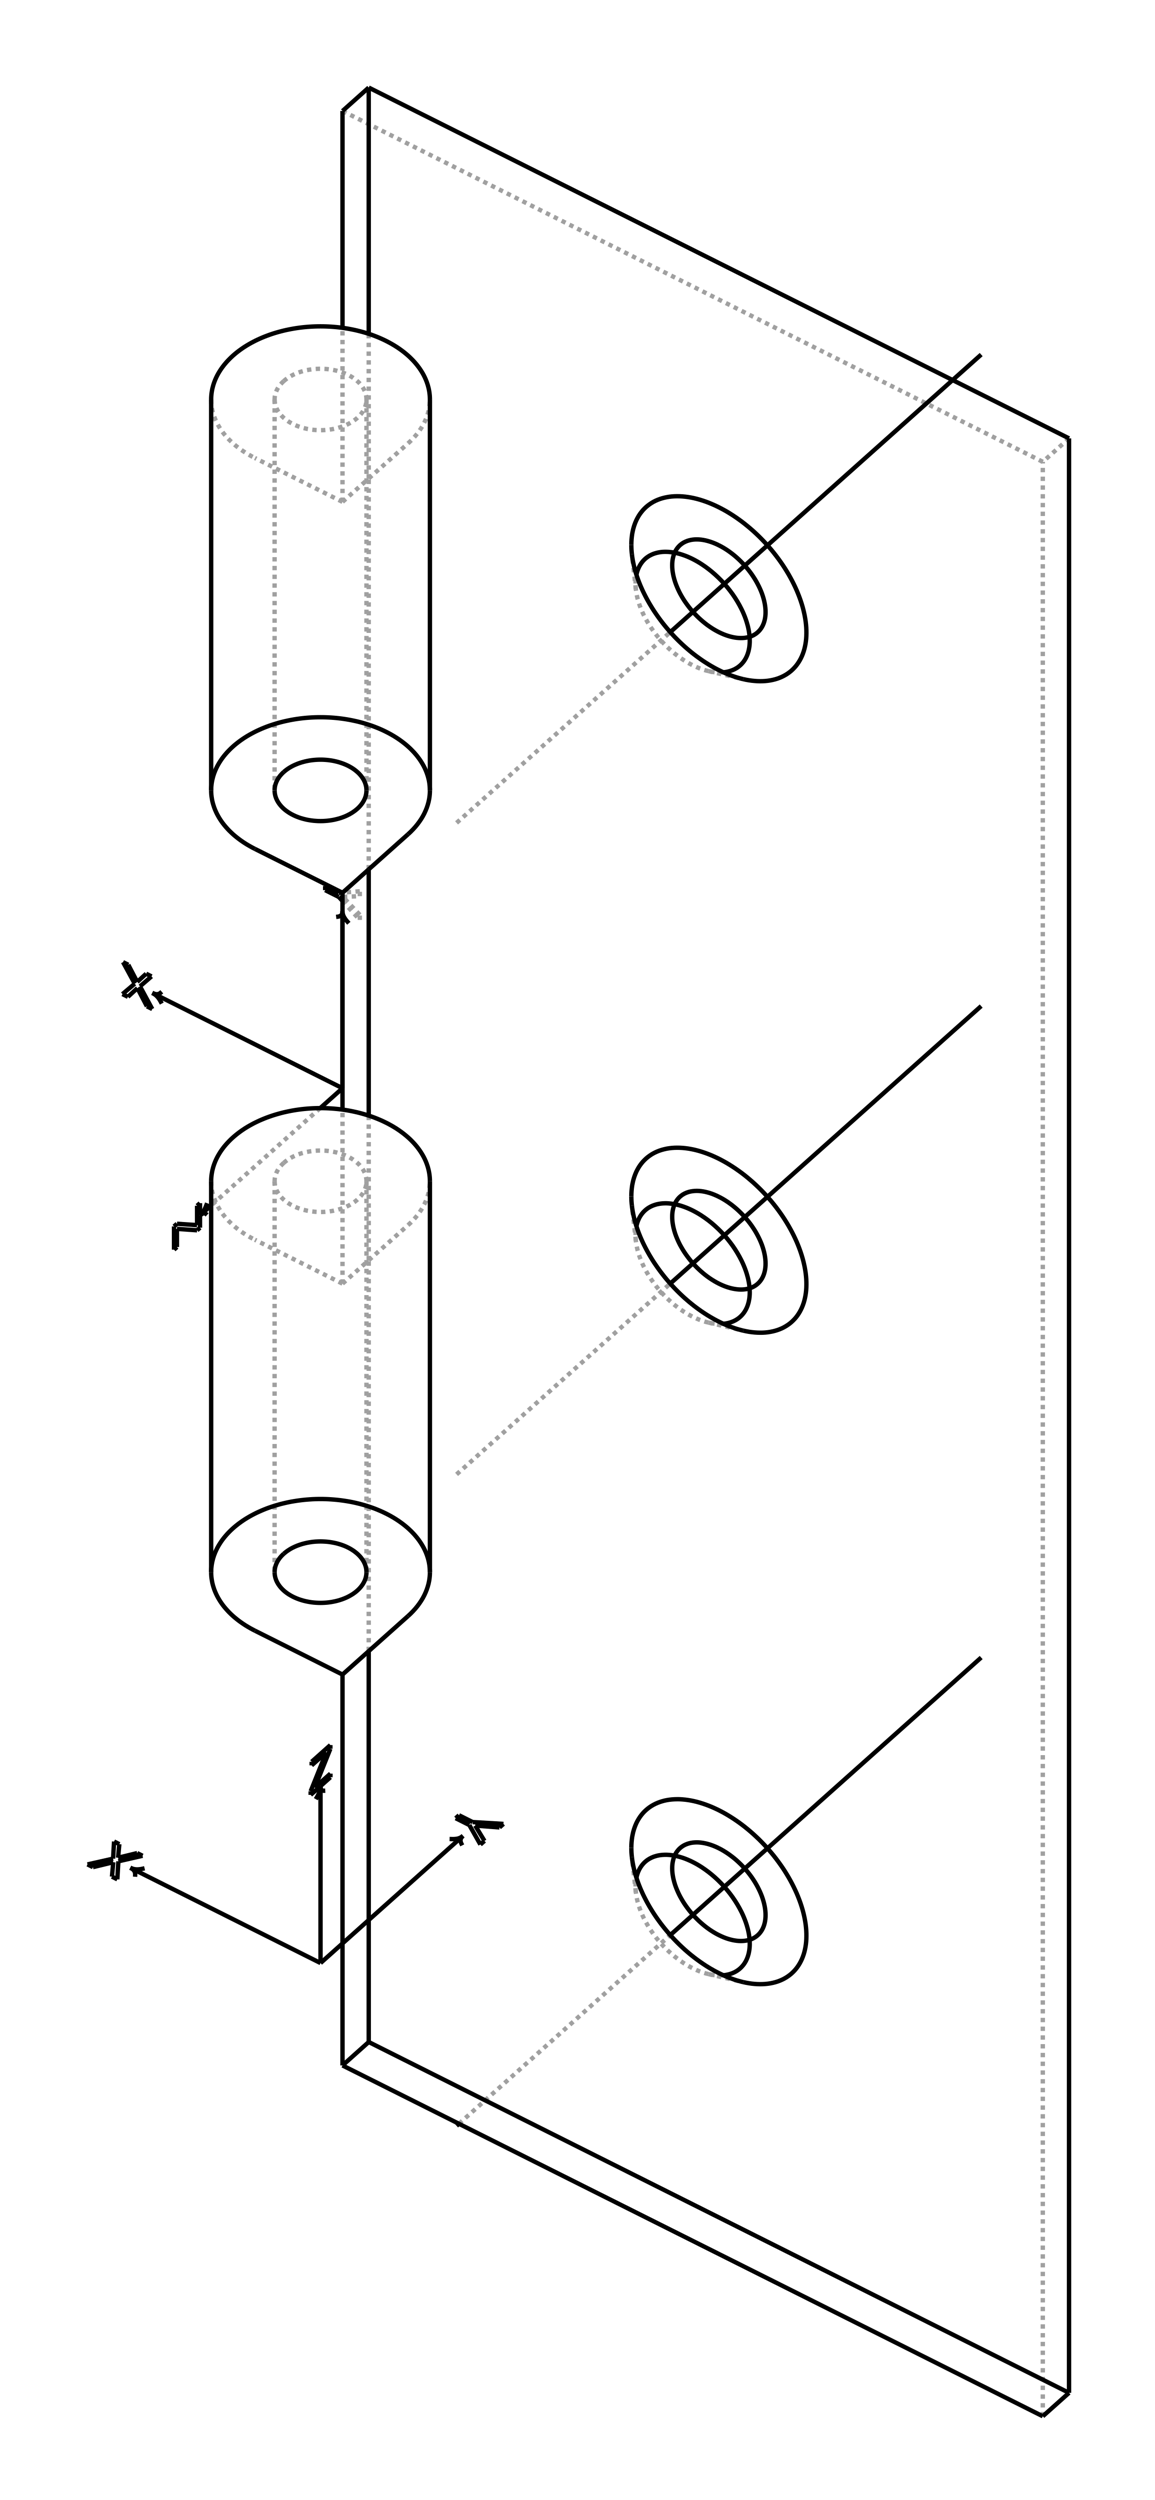 <?xml version="1.0" encoding="UTF-8" standalone="no"?>
    <svg
    xmlns:svg="http://www.w3.org/2000/svg"
    xmlns="http://www.w3.org/2000/svg"
    width="264"
    height="571"
    >
        <g transform="scale(5, -5)   translate(27.591,-54.027)" stroke-width="0.2"  fill="none">
        <!-- hidden lines -->
        <g  stroke="rgb(160,160,160)" fill="none" stroke-dasharray="0.2,0.2" >
    			<path d="M20.08,-56.344 L20.08,32.932 " />
			<path d="M20.08,32.932 L-11.934,48.957 " />
			<path d="M-11.934,31.102 L-11.934,39.052 " />
			<path d="M-11.934,31.102 L-15.936,33.105 " />
			<path d="M-11.934,-4.608 L-15.936,-2.605 " />
			<path d="M-11.934,-4.608 L-11.934,3.342 " />
			<path d="M1.463,27.372 L1.465,27.477 L1.472,27.579 L1.485,27.678 L1.502,27.774 " />
			<path d="M5.477,23.317 L5.398,23.312 L5.317,23.31 L5.234,23.311 L5.149,23.316 L5.064,23.325 L4.977,23.337 L4.889,23.352 L4.8,23.371 " />
			<path d="M4.8,23.371 L4.662,23.407 L4.523,23.45 L4.382,23.501 L4.241,23.56 L4.099,23.626 L3.957,23.699 L3.815,23.78 L3.674,23.867 L3.535,23.961 L3.397,24.06 L3.26,24.166 L3.127,24.278 L2.996,24.394 L2.868,24.516 L2.744,24.642 L2.624,24.773 L2.508,24.907 L2.396,25.045 L2.29,25.186 L2.189,25.329 L2.093,25.475 L2.004,25.622 L1.92,25.77 L1.843,25.92 L1.773,26.07 L1.709,26.22 L1.652,26.369 L1.603,26.518 L1.56,26.665 L1.526,26.81 L1.498,26.954 L1.479,27.094 " />
			<path d="M1.479,27.094 L1.467,27.235 L1.463,27.372 " />
			<path d="M1.463,-2.387 L1.465,-2.282 L1.472,-2.18 L1.485,-2.081 L1.502,-1.985 " />
			<path d="M5.477,-6.441 L5.398,-6.447 L5.317,-6.449 L5.234,-6.448 L5.149,-6.443 L5.064,-6.434 L4.977,-6.422 L4.889,-6.406 L4.8,-6.387 " />
			<path d="M4.8,-6.387 L4.662,-6.352 L4.523,-6.309 L4.382,-6.257 L4.241,-6.199 L4.099,-6.133 L3.957,-6.059 L3.815,-5.979 L3.674,-5.892 L3.535,-5.798 L3.397,-5.698 L3.26,-5.592 L3.127,-5.481 L2.996,-5.364 L2.868,-5.243 L2.744,-5.116 L2.624,-4.986 L2.508,-4.852 L2.396,-4.714 L2.29,-4.573 L2.189,-4.43 L2.093,-4.284 L2.004,-4.137 L1.92,-3.988 L1.843,-3.839 L1.773,-3.689 L1.709,-3.539 L1.652,-3.39 L1.603,-3.241 L1.56,-3.094 L1.526,-2.948 L1.498,-2.805 L1.479,-2.665 " />
			<path d="M1.479,-2.665 L1.467,-2.524 L1.463,-2.387 " />
			<path d="M1.463,-32.145 L1.465,-32.041 L1.472,-31.939 L1.485,-31.84 L1.502,-31.744 " />
			<path d="M5.477,-36.2 L5.398,-36.206 L5.317,-36.208 L5.234,-36.206 L5.149,-36.201 L5.064,-36.193 L4.977,-36.181 L4.889,-36.165 L4.8,-36.146 " />
			<path d="M4.8,-36.146 L4.662,-36.111 L4.523,-36.067 L4.382,-36.016 L4.241,-35.958 L4.099,-35.891 L3.957,-35.818 L3.815,-35.738 L3.674,-35.651 L3.535,-35.557 L3.397,-35.457 L3.26,-35.351 L3.127,-35.24 L2.996,-35.123 L2.868,-35.001 L2.744,-34.875 L2.624,-34.745 L2.508,-34.61 L2.396,-34.473 L2.29,-34.332 L2.189,-34.189 L2.093,-34.043 L2.004,-33.896 L1.92,-33.747 L1.843,-33.598 L1.773,-33.448 L1.709,-33.298 L1.652,-33.148 L1.603,-33 L1.56,-32.853 L1.526,-32.707 L1.498,-32.564 L1.479,-32.423 " />
			<path d="M1.479,-32.423 L1.467,-32.283 L1.463,-32.145 " />
			<path d="M21.279,34.002 L20.08,32.932 " />
			<path d="M-10.735,32.172 L-10.735,38.779 " />
			<path d="M-11.934,31.102 L-10.735,32.172 " />
			<path d="M-8.936,-1.934 L-8.819,-1.825 L-8.709,-1.713 L-8.605,-1.598 L-8.508,-1.481 L-8.419,-1.36 L-8.336,-1.238 L-8.261,-1.113 L-8.194,-0.987 L-8.135,-0.859 L-8.083,-0.729 L-8.039,-0.598 L-8.002,-0.466 L-7.974,-0.333 L-7.963,-0.266 L-7.954,-0.199 L-7.947,-0.133 L-7.942,-0.065 L-7.939,0.002 L-7.938,0.069 " />
			<path d="M-17.938,0.069 L-17.936,-0.028 L-17.93,-0.125 L-17.919,-0.222 L-17.904,-0.318 L-17.886,-0.414 L-17.863,-0.51 L-17.835,-0.605 L-17.804,-0.699 L-17.769,-0.793 L-17.729,-0.887 L-17.686,-0.979 L-17.638,-1.07 L-17.587,-1.161 L-17.532,-1.251 L-17.473,-1.339 L-17.41,-1.426 L-17.343,-1.512 L-17.272,-1.597 L-17.198,-1.68 L-17.121,-1.762 L-17.039,-1.842 L-16.955,-1.921 L-16.867,-1.998 L-16.775,-2.073 L-16.681,-2.147 L-16.583,-2.218 L-16.482,-2.288 L-16.379,-2.355 L-16.272,-2.421 L-16.163,-2.485 L-16.051,-2.546 L-15.936,-2.605 " />
			<path d="M-10.735,32.172 L-8.936,33.776 " />
			<path d="M-8.936,33.776 L-8.819,33.885 L-8.709,33.997 L-8.605,34.112 L-8.508,34.23 L-8.419,34.35 L-8.336,34.473 L-8.261,34.597 L-8.194,34.724 L-8.135,34.852 L-8.083,34.982 L-8.039,35.113 L-8.002,35.245 L-7.974,35.377 L-7.963,35.444 L-7.954,35.511 L-7.947,35.578 L-7.942,35.645 L-7.939,35.712 L-7.938,35.779 " />
			<path d="M-17.938,35.779 L-17.936,35.682 L-17.93,35.586 L-17.919,35.489 L-17.904,35.393 L-17.886,35.297 L-17.863,35.201 L-17.835,35.106 L-17.804,35.011 L-17.769,34.917 L-17.729,34.824 L-17.686,34.732 L-17.638,34.64 L-17.587,34.549 L-17.532,34.46 L-17.473,34.372 L-17.41,34.284 L-17.343,34.198 L-17.272,34.114 L-17.198,34.03 L-17.121,33.949 L-17.039,33.868 L-16.955,33.79 L-16.867,33.713 L-16.775,33.637 L-16.681,33.564 L-16.583,33.492 L-16.482,33.423 L-16.379,33.355 L-16.272,33.289 L-16.163,33.226 L-16.051,33.164 L-15.936,33.105 " />
			<path d="M-14.619,36.621 L-14.668,36.575 L-14.714,36.528 L-14.758,36.479 L-14.799,36.43 L-14.836,36.38 L-14.871,36.328 L-14.902,36.276 L-14.93,36.223 L-14.955,36.169 L-14.977,36.114 L-14.996,36.059 L-15.011,36.004 L-15.023,35.948 L-15.031,35.892 L-15.036,35.836 L-15.038,35.779 " />
			<path d="M-15.038,35.779 L-15.035,35.71 L-15.028,35.642 L-15.015,35.573 L-14.998,35.506 L-14.975,35.438 L-14.948,35.372 L-14.915,35.307 L-14.878,35.242 L-14.836,35.179 L-14.79,35.118 L-14.739,35.058 L-14.684,35 L-14.625,34.943 L-14.561,34.889 L-14.494,34.837 L-14.423,34.787 L-14.348,34.74 L-14.27,34.695 L-14.189,34.652 L-14.105,34.613 L-14.018,34.576 L-13.928,34.542 L-13.836,34.511 L-13.742,34.483 L-13.645,34.458 L-13.548,34.436 L-13.448,34.418 L-13.348,34.403 L-13.246,34.391 L-13.144,34.383 L-13.041,34.378 L-12.938,34.376 L-12.835,34.378 L-12.732,34.383 L-12.63,34.391 L-12.528,34.403 L-12.428,34.418 L-12.328,34.436 L-12.231,34.458 L-12.134,34.483 L-12.04,34.511 L-11.948,34.542 L-11.858,34.576 L-11.771,34.613 L-11.687,34.652 L-11.606,34.695 L-11.528,34.74 L-11.453,34.787 L-11.382,34.837 L-11.315,34.889 L-11.251,34.943 L-11.192,35 L-11.137,35.058 L-11.086,35.118 L-11.04,35.179 L-10.998,35.242 L-10.961,35.307 L-10.928,35.372 L-10.901,35.438 L-10.878,35.506 L-10.861,35.573 L-10.848,35.642 L-10.841,35.71 L-10.838,35.779 " />
			<path d="M-10.838,35.779 L-10.84,35.834 L-10.844,35.889 L-10.852,35.943 L-10.864,35.998 L-10.878,36.051 L-10.895,36.105 L-10.916,36.158 L-10.94,36.21 L-10.966,36.262 L-10.996,36.313 L-11.029,36.364 L-11.064,36.413 L-11.103,36.461 L-11.144,36.509 L-11.188,36.555 L-11.235,36.6 L-11.284,36.644 L-11.336,36.686 L-11.39,36.727 L-11.446,36.767 L-11.505,36.805 L-11.566,36.842 L-11.629,36.877 L-11.694,36.91 L-11.761,36.942 L-11.83,36.971 L-11.901,36.999 L-11.973,37.025 L-12.046,37.05 L-12.121,37.072 L-12.197,37.092 L-12.275,37.111 L-12.353,37.127 L-12.432,37.141 L-12.512,37.153 L-12.592,37.163 L-12.674,37.171 L-12.755,37.177 L-12.837,37.181 L-12.919,37.182 L-13.001,37.182 L-13.083,37.179 L-13.164,37.174 L-13.246,37.167 L-13.327,37.158 L-13.407,37.147 L-13.486,37.134 L-13.565,37.119 L-13.643,37.101 L-13.719,37.082 L-13.795,37.06 L-13.869,37.037 L-13.942,37.012 L-14.013,36.985 L-14.083,36.956 L-14.151,36.925 L-14.217,36.892 L-14.281,36.858 L-14.343,36.822 L-14.402,36.785 L-14.46,36.746 L-14.515,36.706 L-14.568,36.664 L-14.619,36.621 " />
			<path d="M-11.934,-4.608 L-10.735,-3.539 " />
			<path d="M-10.735,-3.539 L-8.936,-1.934 " />
			<path d="M-14.619,0.91 L-14.668,0.864 L-14.714,0.817 L-14.758,0.769 L-14.799,0.719 L-14.836,0.669 L-14.871,0.618 L-14.902,0.565 L-14.93,0.512 L-14.955,0.458 L-14.977,0.404 L-14.996,0.349 L-15.011,0.293 L-15.023,0.237 L-15.031,0.181 L-15.036,0.125 L-15.038,0.069 " />
			<path d="M-15.038,0.069 L-15.035,-0 L-15.028,-0.069 L-15.015,-0.137 L-14.998,-0.205 L-14.975,-0.272 L-14.948,-0.339 L-14.915,-0.404 L-14.878,-0.468 L-14.836,-0.531 L-14.79,-0.593 L-14.739,-0.653 L-14.684,-0.711 L-14.625,-0.767 L-14.561,-0.821 L-14.494,-0.874 L-14.423,-0.923 L-14.348,-0.971 L-14.27,-1.016 L-14.189,-1.058 L-14.105,-1.098 L-14.018,-1.135 L-13.928,-1.169 L-13.836,-1.2 L-13.742,-1.228 L-13.645,-1.252 L-13.548,-1.274 L-13.448,-1.292 L-13.348,-1.308 L-13.246,-1.319 L-13.144,-1.328 L-13.041,-1.333 L-12.938,-1.335 L-12.835,-1.333 L-12.732,-1.328 L-12.63,-1.319 L-12.528,-1.308 L-12.428,-1.292 L-12.328,-1.274 L-12.231,-1.252 L-12.134,-1.228 L-12.04,-1.2 L-11.948,-1.169 L-11.858,-1.135 L-11.771,-1.098 L-11.687,-1.058 L-11.606,-1.016 L-11.528,-0.971 L-11.453,-0.923 L-11.382,-0.874 L-11.315,-0.821 L-11.251,-0.767 L-11.192,-0.711 L-11.137,-0.653 L-11.086,-0.593 L-11.04,-0.531 L-10.998,-0.468 L-10.961,-0.404 L-10.928,-0.339 L-10.901,-0.272 L-10.878,-0.205 L-10.861,-0.137 L-10.848,-0.069 L-10.841,-0 L-10.838,0.069 " />
			<path d="M-10.838,0.069 L-10.84,0.124 L-10.844,0.178 L-10.852,0.233 L-10.864,0.287 L-10.878,0.341 L-10.895,0.394 L-10.916,0.447 L-10.94,0.5 L-10.966,0.552 L-10.996,0.603 L-11.029,0.653 L-11.064,0.702 L-11.103,0.751 L-11.144,0.798 L-11.188,0.844 L-11.235,0.889 L-11.284,0.933 L-11.336,0.976 L-11.39,1.017 L-11.446,1.056 L-11.505,1.095 L-11.566,1.131 L-11.629,1.166 L-11.694,1.199 L-11.761,1.231 L-11.83,1.261 L-11.901,1.289 L-11.973,1.315 L-12.046,1.339 L-12.121,1.361 L-12.197,1.382 L-12.275,1.4 L-12.353,1.416 L-12.432,1.431 L-12.512,1.443 L-12.592,1.453 L-12.674,1.461 L-12.755,1.467 L-12.837,1.47 L-12.919,1.472 L-13.001,1.471 L-13.083,1.469 L-13.164,1.464 L-13.246,1.457 L-13.327,1.448 L-13.407,1.437 L-13.486,1.423 L-13.565,1.408 L-13.643,1.391 L-13.719,1.371 L-13.795,1.35 L-13.869,1.327 L-13.942,1.301 L-14.013,1.274 L-14.083,1.245 L-14.151,1.214 L-14.217,1.182 L-14.281,1.148 L-14.343,1.112 L-14.402,1.074 L-14.46,1.036 L-14.515,0.995 L-14.568,0.953 L-14.619,0.91 " />
			<path d="M-10.735,-3.539 L-10.735,3.068 " />
			<path d="M-10.735,-21.394 L-10.735,-3.539 " />
			<path d="M-10.735,14.316 L-10.735,32.172 " />
			<path d="M-12.954,3.41 L-17.938,-1.036 " />
			<path d="M-11.142,13.316 L-11.951,13.255 " />
			<path d="M-11.934,12.87 L-11.142,12.006 " />
			<path d="M-11.142,12.006 L-11.142,12.238 " />
			<path d="M-11.142,12.238 L-11.913,13.057 " />
			<path d="M-11.913,13.057 L-11.142,13.091 " />
			<path d="M-11.142,13.091 L-11.142,13.316 " />
			<path d="M-6.612,-42.983 L3.05,-34.364 " />
			<path d="M-6.719,-13.32 L3.05,-4.605 " />
			<path d="M-6.719,16.439 L3.05,25.153 " />
			<path d="M1.479,27.094 L1.295,28.712 " />
			<path d="M4.8,23.371 L6.386,23.005 " />
			<path d="M1.479,-2.665 L1.295,-1.047 " />
			<path d="M4.8,-6.387 L6.386,-6.754 " />
			<path d="M1.479,-32.423 L1.295,-30.805 " />
			<path d="M4.8,-36.146 L6.386,-36.513 " />
			<path d="M-15.038,0.069 L-15.038,-17.787 " />
			<path d="M-10.838,0.069 L-10.838,-17.787 " />
			<path d="M-15.038,35.779 L-15.038,17.924 " />
			<path d="M-10.838,35.779 L-10.838,17.924 " />

        </g>

        <!-- solid lines -->
        <g  stroke="rgb(0,0,0)" fill="none">
    			<path d="M20.08,-56.344 L-11.934,-40.319 " />
			<path d="M-11.934,-40.319 L-11.934,-22.464 " />
			<path d="M-11.934,-22.464 L-15.936,-20.461 " />
			<path d="M-11.934,39.052 L-11.934,48.957 " />
			<path d="M-11.934,3.342 L-11.934,13.247 " />
			<path d="M-11.934,13.247 L-15.936,15.25 " />
			<path d="M1.502,27.774 L1.518,27.84 L1.535,27.905 L1.555,27.967 L1.578,28.028 L1.603,28.087 L1.63,28.144 L1.66,28.199 L1.692,28.253 L1.727,28.303 L1.763,28.352 L1.802,28.399 L1.843,28.443 L1.886,28.485 L1.931,28.525 L1.979,28.562 L2.028,28.597 L2.079,28.63 L2.133,28.66 L2.188,28.687 L2.245,28.713 L2.303,28.735 L2.364,28.755 L2.426,28.772 L2.489,28.787 L2.554,28.799 L2.621,28.809 L2.689,28.816 L2.758,28.82 L2.829,28.821 L2.9,28.82 L2.973,28.817 L3.047,28.81 L3.122,28.801 L3.198,28.79 L3.275,28.775 L3.352,28.758 L3.43,28.739 L3.509,28.717 L3.588,28.692 L3.668,28.665 L3.748,28.636 L3.829,28.604 L3.909,28.569 L3.99,28.532 L4.071,28.493 L4.152,28.451 L4.233,28.407 L4.314,28.361 L4.394,28.313 L4.474,28.262 L4.633,28.155 L4.79,28.039 L4.944,27.916 L5.095,27.786 L5.242,27.649 L5.385,27.507 L5.522,27.358 L5.654,27.205 L5.779,27.047 L5.899,26.886 L6.011,26.721 L6.115,26.554 L6.212,26.385 L6.301,26.214 L6.342,26.129 L6.381,26.044 L6.417,25.958 L6.452,25.873 L6.484,25.788 L6.514,25.703 L6.541,25.618 L6.566,25.534 L6.589,25.451 L6.61,25.368 L6.627,25.285 L6.643,25.204 L6.656,25.123 L6.666,25.043 L6.674,24.964 L6.68,24.886 L6.682,24.81 L6.683,24.734 L6.681,24.66 L6.676,24.587 L6.669,24.516 L6.66,24.446 L6.647,24.378 L6.633,24.311 L6.616,24.246 L6.596,24.183 L6.575,24.121 L6.55,24.061 L6.524,24.004 L6.495,23.948 L6.463,23.894 L6.43,23.843 L6.394,23.793 L6.355,23.746 L6.315,23.701 L6.273,23.658 L6.228,23.618 L6.181,23.58 L6.133,23.544 L6.082,23.511 L6.029,23.48 L5.975,23.452 L5.918,23.426 L5.86,23.403 L5.8,23.382 L5.739,23.364 L5.676,23.348 L5.611,23.335 L5.545,23.325 L5.477,23.317 " />
			<path d="M1.502,-1.985 L1.518,-1.919 L1.535,-1.854 L1.555,-1.791 L1.578,-1.731 L1.603,-1.671 L1.63,-1.614 L1.66,-1.559 L1.692,-1.506 L1.727,-1.455 L1.763,-1.407 L1.802,-1.36 L1.843,-1.316 L1.886,-1.274 L1.931,-1.234 L1.979,-1.196 L2.028,-1.161 L2.079,-1.129 L2.133,-1.099 L2.188,-1.071 L2.245,-1.046 L2.303,-1.024 L2.364,-1.004 L2.426,-0.986 L2.489,-0.972 L2.554,-0.96 L2.621,-0.95 L2.689,-0.943 L2.758,-0.939 L2.829,-0.937 L2.9,-0.938 L2.973,-0.942 L3.047,-0.949 L3.122,-0.958 L3.198,-0.969 L3.275,-0.984 L3.352,-1 L3.43,-1.02 L3.509,-1.042 L3.588,-1.066 L3.668,-1.094 L3.748,-1.123 L3.829,-1.155 L3.909,-1.19 L3.99,-1.227 L4.071,-1.266 L4.152,-1.308 L4.233,-1.352 L4.314,-1.398 L4.394,-1.446 L4.474,-1.497 L4.633,-1.604 L4.79,-1.719 L4.944,-1.842 L5.095,-1.973 L5.242,-2.109 L5.385,-2.252 L5.522,-2.401 L5.654,-2.554 L5.779,-2.712 L5.899,-2.873 L6.011,-3.038 L6.115,-3.205 L6.212,-3.374 L6.301,-3.544 L6.342,-3.63 L6.381,-3.715 L6.417,-3.801 L6.452,-3.886 L6.484,-3.971 L6.514,-4.056 L6.541,-4.14 L6.566,-4.225 L6.589,-4.308 L6.61,-4.391 L6.627,-4.474 L6.643,-4.555 L6.656,-4.636 L6.666,-4.716 L6.674,-4.795 L6.68,-4.872 L6.682,-4.949 L6.683,-5.024 L6.681,-5.099 L6.676,-5.171 L6.669,-5.243 L6.66,-5.313 L6.647,-5.381 L6.633,-5.448 L6.616,-5.513 L6.596,-5.576 L6.575,-5.638 L6.55,-5.697 L6.524,-5.755 L6.495,-5.811 L6.463,-5.864 L6.43,-5.916 L6.394,-5.965 L6.355,-6.013 L6.315,-6.058 L6.273,-6.1 L6.228,-6.141 L6.181,-6.179 L6.133,-6.215 L6.082,-6.248 L6.029,-6.279 L5.975,-6.307 L5.918,-6.333 L5.86,-6.356 L5.8,-6.377 L5.739,-6.395 L5.676,-6.411 L5.611,-6.424 L5.545,-6.434 L5.477,-6.441 " />
			<path d="M1.502,-31.744 L1.518,-31.678 L1.535,-31.613 L1.555,-31.55 L1.578,-31.489 L1.603,-31.43 L1.63,-31.373 L1.66,-31.318 L1.692,-31.265 L1.727,-31.214 L1.763,-31.165 L1.802,-31.119 L1.843,-31.074 L1.886,-31.032 L1.931,-30.993 L1.979,-30.955 L2.028,-30.92 L2.079,-30.888 L2.133,-30.858 L2.188,-30.83 L2.245,-30.805 L2.303,-30.782 L2.364,-30.763 L2.426,-30.745 L2.489,-30.73 L2.554,-30.718 L2.621,-30.709 L2.689,-30.702 L2.758,-30.698 L2.829,-30.696 L2.9,-30.697 L2.973,-30.701 L3.047,-30.707 L3.122,-30.716 L3.198,-30.728 L3.275,-30.742 L3.352,-30.759 L3.43,-30.779 L3.509,-30.801 L3.588,-30.825 L3.668,-30.852 L3.748,-30.882 L3.829,-30.914 L3.909,-30.949 L3.99,-30.985 L4.071,-31.025 L4.152,-31.066 L4.233,-31.11 L4.314,-31.156 L4.394,-31.205 L4.474,-31.255 L4.633,-31.363 L4.79,-31.478 L4.944,-31.601 L5.095,-31.731 L5.242,-31.868 L5.385,-32.011 L5.522,-32.159 L5.654,-32.313 L5.779,-32.47 L5.899,-32.632 L6.011,-32.797 L6.115,-32.964 L6.212,-33.133 L6.301,-33.303 L6.342,-33.388 L6.381,-33.474 L6.417,-33.559 L6.452,-33.645 L6.484,-33.73 L6.514,-33.815 L6.541,-33.899 L6.566,-33.983 L6.589,-34.067 L6.61,-34.15 L6.627,-34.232 L6.643,-34.314 L6.656,-34.395 L6.666,-34.474 L6.674,-34.553 L6.68,-34.631 L6.682,-34.708 L6.683,-34.783 L6.681,-34.857 L6.676,-34.93 L6.669,-35.002 L6.66,-35.072 L6.647,-35.14 L6.633,-35.207 L6.616,-35.272 L6.596,-35.335 L6.575,-35.396 L6.55,-35.456 L6.524,-35.514 L6.495,-35.57 L6.463,-35.623 L6.43,-35.675 L6.394,-35.724 L6.355,-35.771 L6.315,-35.816 L6.273,-35.859 L6.228,-35.9 L6.181,-35.938 L6.133,-35.973 L6.082,-36.007 L6.029,-36.038 L5.975,-36.066 L5.918,-36.092 L5.86,-36.115 L5.8,-36.136 L5.739,-36.154 L5.676,-36.169 L5.611,-36.182 L5.545,-36.193 L5.477,-36.2 " />
			<path d="M21.279,-55.274 L20.08,-56.344 " />
			<path d="M-10.735,-39.249 L21.279,-55.274 " />
			<path d="M-11.934,-40.319 L-10.735,-39.249 " />
			<path d="M21.279,-55.274 L21.279,34.002 " />
			<path d="M-11.934,-22.464 L-10.735,-21.394 " />
			<path d="M-10.735,-39.249 L-10.735,-21.394 " />
			<path d="M-10.735,50.027 L21.279,34.002 " />
			<path d="M-11.934,48.957 L-10.735,50.027 " />
			<path d="M-10.735,-21.394 L-8.936,-19.79 " />
			<path d="M-8.936,-19.79 L-8.819,-19.681 L-8.709,-19.569 L-8.605,-19.454 L-8.508,-19.336 L-8.419,-19.216 L-8.336,-19.093 L-8.261,-18.969 L-8.194,-18.842 L-8.135,-18.714 L-8.083,-18.584 L-8.039,-18.453 L-8.002,-18.321 L-7.974,-18.188 L-7.963,-18.122 L-7.954,-18.055 L-7.947,-17.988 L-7.942,-17.921 L-7.939,-17.854 L-7.938,-17.787 " />
			<path d="M-7.938,-17.787 L-7.94,-17.705 L-7.944,-17.623 L-7.952,-17.541 L-7.962,-17.459 L-7.976,-17.378 L-7.992,-17.296 L-8.012,-17.215 L-8.034,-17.135 L-8.06,-17.054 L-8.088,-16.975 L-8.119,-16.895 L-8.153,-16.817 L-8.19,-16.738 L-8.23,-16.661 L-8.273,-16.584 L-8.319,-16.508 L-8.367,-16.433 L-8.418,-16.358 L-8.472,-16.284 L-8.528,-16.212 L-8.588,-16.14 L-8.649,-16.069 L-8.714,-15.999 L-8.781,-15.93 L-8.85,-15.863 L-8.922,-15.796 L-8.996,-15.731 L-9.073,-15.667 L-9.152,-15.604 L-9.233,-15.543 L-9.317,-15.483 L-9.402,-15.424 L-9.49,-15.367 L-9.58,-15.311 L-9.672,-15.257 L-9.766,-15.204 L-9.862,-15.153 L-9.96,-15.103 L-10.059,-15.055 L-10.16,-15.009 L-10.263,-14.964 L-10.368,-14.921 L-10.474,-14.879 L-10.581,-14.84 L-10.69,-14.802 L-10.8,-14.766 L-10.912,-14.732 L-11.025,-14.7 L-11.139,-14.669 L-11.254,-14.641 L-11.37,-14.614 L-11.487,-14.589 L-11.604,-14.566 L-11.723,-14.546 L-11.843,-14.527 L-11.963,-14.51 L-12.083,-14.495 L-12.204,-14.482 L-12.326,-14.471 L-12.448,-14.462 L-12.57,-14.454 L-12.693,-14.449 L-12.815,-14.446 L-12.938,-14.445 L-13.061,-14.446 L-13.183,-14.449 L-13.306,-14.454 L-13.428,-14.462 L-13.55,-14.471 L-13.672,-14.482 L-13.793,-14.495 L-13.913,-14.51 L-14.034,-14.527 L-14.153,-14.546 L-14.272,-14.566 L-14.389,-14.589 L-14.506,-14.614 L-14.622,-14.641 L-14.738,-14.669 L-14.851,-14.7 L-14.964,-14.732 L-15.076,-14.766 L-15.186,-14.802 L-15.295,-14.84 L-15.403,-14.879 L-15.509,-14.921 L-15.613,-14.964 L-15.716,-15.009 L-15.817,-15.055 L-15.917,-15.103 L-16.014,-15.153 L-16.11,-15.204 L-16.204,-15.257 L-16.296,-15.311 L-16.386,-15.367 L-16.474,-15.424 L-16.559,-15.483 L-16.643,-15.543 L-16.724,-15.604 L-16.803,-15.667 L-16.88,-15.731 L-16.954,-15.796 L-17.026,-15.863 L-17.095,-15.93 L-17.162,-15.999 L-17.227,-16.069 L-17.288,-16.14 L-17.348,-16.212 L-17.404,-16.284 L-17.458,-16.358 L-17.509,-16.433 L-17.557,-16.508 L-17.603,-16.584 L-17.646,-16.661 L-17.686,-16.738 L-17.723,-16.817 L-17.757,-16.895 L-17.788,-16.975 L-17.817,-17.054 L-17.842,-17.135 L-17.864,-17.215 L-17.884,-17.296 L-17.9,-17.378 L-17.914,-17.459 L-17.924,-17.541 L-17.932,-17.623 L-17.937,-17.705 L-17.938,-17.787 " />
			<path d="M-17.938,-17.787 L-17.936,-17.883 L-17.93,-17.98 L-17.919,-18.077 L-17.904,-18.173 L-17.886,-18.269 L-17.863,-18.365 L-17.835,-18.46 L-17.804,-18.555 L-17.769,-18.649 L-17.729,-18.742 L-17.686,-18.834 L-17.638,-18.926 L-17.587,-19.016 L-17.532,-19.106 L-17.473,-19.194 L-17.41,-19.282 L-17.343,-19.368 L-17.272,-19.452 L-17.198,-19.535 L-17.121,-19.617 L-17.039,-19.698 L-16.955,-19.776 L-16.867,-19.853 L-16.775,-19.928 L-16.681,-20.002 L-16.583,-20.073 L-16.482,-20.143 L-16.379,-20.211 L-16.272,-20.276 L-16.163,-20.34 L-16.051,-20.401 L-15.936,-20.461 " />
			<path d="M-14.619,-16.945 L-14.668,-16.991 L-14.714,-17.038 L-14.758,-17.086 L-14.799,-17.136 L-14.836,-17.186 L-14.871,-17.238 L-14.902,-17.29 L-14.93,-17.343 L-14.955,-17.397 L-14.977,-17.451 L-14.996,-17.506 L-15.011,-17.562 L-15.023,-17.618 L-15.031,-17.674 L-15.036,-17.73 L-15.038,-17.787 " />
			<path d="M-15.038,-17.787 L-15.035,-17.855 L-15.028,-17.924 L-15.015,-17.992 L-14.998,-18.06 L-14.975,-18.127 L-14.948,-18.194 L-14.915,-18.259 L-14.878,-18.324 L-14.836,-18.386 L-14.79,-18.448 L-14.739,-18.508 L-14.684,-18.566 L-14.625,-18.622 L-14.561,-18.677 L-14.494,-18.729 L-14.423,-18.779 L-14.348,-18.826 L-14.27,-18.871 L-14.189,-18.914 L-14.105,-18.953 L-14.018,-18.99 L-13.928,-19.024 L-13.836,-19.055 L-13.742,-19.083 L-13.645,-19.108 L-13.548,-19.129 L-13.448,-19.148 L-13.348,-19.163 L-13.246,-19.175 L-13.144,-19.183 L-13.041,-19.188 L-12.938,-19.19 L-12.835,-19.188 L-12.732,-19.183 L-12.63,-19.175 L-12.528,-19.163 L-12.428,-19.148 L-12.328,-19.129 L-12.231,-19.108 L-12.134,-19.083 L-12.04,-19.055 L-11.948,-19.024 L-11.858,-18.99 L-11.771,-18.953 L-11.687,-18.914 L-11.606,-18.871 L-11.528,-18.826 L-11.453,-18.779 L-11.382,-18.729 L-11.315,-18.677 L-11.251,-18.622 L-11.192,-18.566 L-11.137,-18.508 L-11.086,-18.448 L-11.04,-18.386 L-10.998,-18.324 L-10.961,-18.259 L-10.928,-18.194 L-10.901,-18.127 L-10.878,-18.06 L-10.861,-17.992 L-10.848,-17.924 L-10.841,-17.855 L-10.838,-17.787 " />
			<path d="M-10.838,-17.787 L-10.84,-17.732 L-10.844,-17.677 L-10.852,-17.623 L-10.864,-17.568 L-10.878,-17.514 L-10.895,-17.461 L-10.916,-17.408 L-10.94,-17.355 L-10.966,-17.304 L-10.996,-17.252 L-11.029,-17.202 L-11.064,-17.153 L-11.103,-17.104 L-11.144,-17.057 L-11.188,-17.011 L-11.235,-16.966 L-11.284,-16.922 L-11.336,-16.88 L-11.39,-16.838 L-11.446,-16.799 L-11.505,-16.761 L-11.566,-16.724 L-11.629,-16.689 L-11.694,-16.656 L-11.761,-16.624 L-11.83,-16.594 L-11.901,-16.566 L-11.973,-16.54 L-12.046,-16.516 L-12.121,-16.494 L-12.197,-16.473 L-12.275,-16.455 L-12.353,-16.439 L-12.432,-16.425 L-12.512,-16.412 L-12.592,-16.402 L-12.674,-16.394 L-12.755,-16.389 L-12.837,-16.385 L-12.919,-16.383 L-13.001,-16.384 L-13.083,-16.387 L-13.164,-16.391 L-13.246,-16.398 L-13.327,-16.407 L-13.407,-16.419 L-13.486,-16.432 L-13.565,-16.447 L-13.643,-16.465 L-13.719,-16.484 L-13.795,-16.505 L-13.869,-16.529 L-13.942,-16.554 L-14.013,-16.581 L-14.083,-16.61 L-14.151,-16.641 L-14.217,-16.673 L-14.281,-16.707 L-14.343,-16.743 L-14.402,-16.781 L-14.46,-16.82 L-14.515,-16.86 L-14.568,-16.902 L-14.619,-16.945 " />
			<path d="M-10.735,38.779 L-10.735,50.027 " />
			<path d="M-7.938,0.069 L-7.94,0.151 L-7.944,0.233 L-7.952,0.315 L-7.962,0.396 L-7.976,0.478 L-7.992,0.559 L-8.012,0.64 L-8.034,0.721 L-8.06,0.801 L-8.088,0.881 L-8.119,0.96 L-8.153,1.039 L-8.19,1.117 L-8.23,1.194 L-8.273,1.271 L-8.319,1.347 L-8.367,1.423 L-8.418,1.497 L-8.472,1.571 L-8.528,1.644 L-8.588,1.716 L-8.649,1.786 L-8.714,1.856 L-8.781,1.925 L-8.85,1.993 L-8.922,2.059 L-8.996,2.124 L-9.073,2.188 L-9.152,2.251 L-9.233,2.312 L-9.317,2.373 L-9.402,2.431 L-9.49,2.489 L-9.58,2.544 L-9.672,2.599 L-9.766,2.651 L-9.862,2.703 L-9.96,2.752 L-10.059,2.8 L-10.16,2.847 L-10.263,2.891 L-10.368,2.934 L-10.474,2.976 L-10.581,3.015 L-10.69,3.053 L-10.8,3.089 L-10.912,3.123 L-11.025,3.155 L-11.139,3.186 L-11.254,3.215 L-11.37,3.241 L-11.487,3.266 L-11.604,3.289 L-11.723,3.31 L-11.843,3.329 L-11.963,3.346 L-12.083,3.361 L-12.204,3.374 L-12.326,3.385 L-12.448,3.394 L-12.57,3.401 L-12.693,3.406 L-12.815,3.409 L-12.938,3.41 L-13.061,3.409 L-13.183,3.406 L-13.306,3.401 L-13.428,3.394 L-13.55,3.385 L-13.672,3.374 L-13.793,3.361 L-13.913,3.346 L-14.034,3.329 L-14.153,3.31 L-14.272,3.289 L-14.389,3.266 L-14.506,3.241 L-14.622,3.215 L-14.738,3.186 L-14.851,3.155 L-14.964,3.123 L-15.076,3.089 L-15.186,3.053 L-15.295,3.015 L-15.403,2.976 L-15.509,2.934 L-15.613,2.891 L-15.716,2.847 L-15.817,2.8 L-15.917,2.752 L-16.014,2.703 L-16.11,2.651 L-16.204,2.599 L-16.296,2.544 L-16.386,2.489 L-16.474,2.431 L-16.559,2.373 L-16.643,2.312 L-16.724,2.251 L-16.803,2.188 L-16.88,2.124 L-16.954,2.059 L-17.026,1.993 L-17.095,1.925 L-17.162,1.856 L-17.227,1.786 L-17.288,1.716 L-17.348,1.644 L-17.404,1.571 L-17.458,1.497 L-17.509,1.423 L-17.557,1.347 L-17.603,1.271 L-17.646,1.194 L-17.686,1.117 L-17.723,1.039 L-17.757,0.96 L-17.788,0.881 L-17.817,0.801 L-17.842,0.721 L-17.864,0.64 L-17.884,0.559 L-17.9,0.478 L-17.914,0.396 L-17.924,0.315 L-17.932,0.233 L-17.937,0.151 L-17.938,0.069 " />
			<path d="M-7.938,35.779 L-7.94,35.861 L-7.944,35.943 L-7.952,36.025 L-7.962,36.107 L-7.976,36.188 L-7.992,36.27 L-8.012,36.35 L-8.034,36.431 L-8.06,36.511 L-8.088,36.591 L-8.119,36.67 L-8.153,36.749 L-8.19,36.827 L-8.23,36.905 L-8.273,36.982 L-8.319,37.058 L-8.367,37.133 L-8.418,37.208 L-8.472,37.281 L-8.528,37.354 L-8.588,37.426 L-8.649,37.497 L-8.714,37.567 L-8.781,37.635 L-8.85,37.703 L-8.922,37.77 L-8.996,37.835 L-9.073,37.899 L-9.152,37.962 L-9.233,38.023 L-9.317,38.083 L-9.402,38.142 L-9.49,38.199 L-9.58,38.255 L-9.672,38.309 L-9.766,38.362 L-9.862,38.413 L-9.96,38.463 L-10.059,38.511 L-10.16,38.557 L-10.263,38.602 L-10.368,38.645 L-10.474,38.686 L-10.581,38.726 L-10.69,38.764 L-10.8,38.8 L-10.912,38.834 L-11.025,38.866 L-11.139,38.896 L-11.254,38.925 L-11.37,38.952 L-11.487,38.976 L-11.604,38.999 L-11.723,39.02 L-11.843,39.039 L-11.963,39.056 L-12.083,39.071 L-12.204,39.084 L-12.326,39.095 L-12.448,39.104 L-12.57,39.111 L-12.693,39.116 L-12.815,39.119 L-12.938,39.12 L-13.061,39.119 L-13.183,39.116 L-13.306,39.111 L-13.428,39.104 L-13.55,39.095 L-13.672,39.084 L-13.793,39.071 L-13.913,39.056 L-14.034,39.039 L-14.153,39.02 L-14.272,38.999 L-14.389,38.976 L-14.506,38.952 L-14.622,38.925 L-14.738,38.896 L-14.851,38.866 L-14.964,38.834 L-15.076,38.8 L-15.186,38.764 L-15.295,38.726 L-15.403,38.686 L-15.509,38.645 L-15.613,38.602 L-15.716,38.557 L-15.817,38.511 L-15.917,38.463 L-16.014,38.413 L-16.11,38.362 L-16.204,38.309 L-16.296,38.255 L-16.386,38.199 L-16.474,38.142 L-16.559,38.083 L-16.643,38.023 L-16.724,37.962 L-16.803,37.899 L-16.88,37.835 L-16.954,37.77 L-17.026,37.703 L-17.095,37.635 L-17.162,37.567 L-17.227,37.497 L-17.288,37.426 L-17.348,37.354 L-17.404,37.281 L-17.458,37.208 L-17.509,37.133 L-17.557,37.058 L-17.603,36.982 L-17.646,36.905 L-17.686,36.827 L-17.723,36.749 L-17.757,36.67 L-17.788,36.591 L-17.817,36.511 L-17.842,36.431 L-17.864,36.35 L-17.884,36.27 L-17.9,36.188 L-17.914,36.107 L-17.924,36.025 L-17.932,35.943 L-17.937,35.861 L-17.938,35.779 " />
			<path d="M-8.936,15.921 L-8.819,16.03 L-8.709,16.142 L-8.605,16.257 L-8.508,16.375 L-8.419,16.495 L-8.336,16.617 L-8.261,16.742 L-8.194,16.868 L-8.135,16.997 L-8.083,17.126 L-8.039,17.257 L-8.002,17.389 L-7.974,17.522 L-7.963,17.589 L-7.954,17.656 L-7.947,17.723 L-7.942,17.79 L-7.939,17.857 L-7.938,17.924 " />
			<path d="M-7.938,17.924 L-7.94,18.006 L-7.944,18.088 L-7.952,18.17 L-7.962,18.251 L-7.976,18.333 L-7.992,18.414 L-8.012,18.495 L-8.034,18.576 L-8.06,18.656 L-8.088,18.736 L-8.119,18.815 L-8.153,18.894 L-8.19,18.972 L-8.23,19.05 L-8.273,19.126 L-8.319,19.203 L-8.367,19.278 L-8.418,19.353 L-8.472,19.426 L-8.528,19.499 L-8.588,19.571 L-8.649,19.642 L-8.714,19.711 L-8.781,19.78 L-8.85,19.848 L-8.922,19.914 L-8.996,19.98 L-9.073,20.044 L-9.152,20.106 L-9.233,20.168 L-9.317,20.228 L-9.402,20.287 L-9.49,20.344 L-9.58,20.4 L-9.672,20.454 L-9.766,20.507 L-9.862,20.558 L-9.96,20.608 L-10.059,20.656 L-10.16,20.702 L-10.263,20.747 L-10.368,20.79 L-10.474,20.831 L-10.581,20.871 L-10.69,20.908 L-10.8,20.944 L-10.912,20.978 L-11.025,21.011 L-11.139,21.041 L-11.254,21.07 L-11.37,21.096 L-11.487,21.121 L-11.604,21.144 L-11.723,21.165 L-11.843,21.184 L-11.963,21.201 L-12.083,21.216 L-12.204,21.229 L-12.326,21.24 L-12.448,21.249 L-12.57,21.256 L-12.693,21.261 L-12.815,21.264 L-12.938,21.265 L-13.061,21.264 L-13.183,21.261 L-13.306,21.256 L-13.428,21.249 L-13.55,21.24 L-13.672,21.229 L-13.793,21.216 L-13.913,21.201 L-14.034,21.184 L-14.153,21.165 L-14.272,21.144 L-14.389,21.121 L-14.506,21.096 L-14.622,21.07 L-14.738,21.041 L-14.851,21.011 L-14.964,20.978 L-15.076,20.944 L-15.186,20.908 L-15.295,20.871 L-15.403,20.831 L-15.509,20.79 L-15.613,20.747 L-15.716,20.702 L-15.817,20.656 L-15.917,20.608 L-16.014,20.558 L-16.11,20.507 L-16.204,20.454 L-16.296,20.4 L-16.386,20.344 L-16.474,20.287 L-16.559,20.228 L-16.643,20.168 L-16.724,20.106 L-16.803,20.044 L-16.88,19.98 L-16.954,19.914 L-17.026,19.848 L-17.095,19.78 L-17.162,19.711 L-17.227,19.642 L-17.288,19.571 L-17.348,19.499 L-17.404,19.426 L-17.458,19.353 L-17.509,19.278 L-17.557,19.203 L-17.603,19.126 L-17.646,19.05 L-17.686,18.972 L-17.723,18.894 L-17.757,18.815 L-17.788,18.736 L-17.817,18.656 L-17.842,18.576 L-17.864,18.495 L-17.884,18.414 L-17.9,18.333 L-17.914,18.251 L-17.924,18.17 L-17.932,18.088 L-17.937,18.006 L-17.938,17.924 " />
			<path d="M-17.938,17.924 L-17.936,17.827 L-17.93,17.73 L-17.919,17.634 L-17.904,17.537 L-17.886,17.441 L-17.863,17.346 L-17.835,17.251 L-17.804,17.156 L-17.769,17.062 L-17.729,16.969 L-17.686,16.876 L-17.638,16.785 L-17.587,16.694 L-17.532,16.605 L-17.473,16.516 L-17.41,16.429 L-17.343,16.343 L-17.272,16.258 L-17.198,16.175 L-17.121,16.093 L-17.039,16.013 L-16.955,15.934 L-16.867,15.857 L-16.775,15.782 L-16.681,15.709 L-16.583,15.637 L-16.482,15.567 L-16.379,15.5 L-16.272,15.434 L-16.163,15.371 L-16.051,15.309 L-15.936,15.25 " />
			<path d="M-11.934,13.247 L-10.735,14.316 " />
			<path d="M-10.735,3.068 L-10.735,14.316 " />
			<path d="M-10.735,14.316 L-8.936,15.921 " />
			<path d="M-14.619,18.765 L-14.668,18.72 L-14.714,18.672 L-14.758,18.624 L-14.799,18.575 L-14.836,18.524 L-14.871,18.473 L-14.902,18.421 L-14.93,18.367 L-14.955,18.314 L-14.977,18.259 L-14.996,18.204 L-15.011,18.149 L-15.023,18.093 L-15.031,18.037 L-15.036,17.98 L-15.038,17.924 " />
			<path d="M-15.038,17.924 L-15.035,17.855 L-15.028,17.786 L-15.015,17.718 L-14.998,17.65 L-14.975,17.583 L-14.948,17.517 L-14.915,17.451 L-14.878,17.387 L-14.836,17.324 L-14.79,17.263 L-14.739,17.203 L-14.684,17.144 L-14.625,17.088 L-14.561,17.034 L-14.494,16.982 L-14.423,16.932 L-14.348,16.884 L-14.27,16.839 L-14.189,16.797 L-14.105,16.757 L-14.018,16.72 L-13.928,16.686 L-13.836,16.655 L-13.742,16.628 L-13.645,16.603 L-13.548,16.581 L-13.448,16.563 L-13.348,16.548 L-13.246,16.536 L-13.144,16.528 L-13.041,16.522 L-12.938,16.521 L-12.835,16.522 L-12.732,16.528 L-12.63,16.536 L-12.528,16.548 L-12.428,16.563 L-12.328,16.581 L-12.231,16.603 L-12.134,16.628 L-12.04,16.655 L-11.948,16.686 L-11.858,16.72 L-11.771,16.757 L-11.687,16.797 L-11.606,16.839 L-11.528,16.884 L-11.453,16.932 L-11.382,16.982 L-11.315,17.034 L-11.251,17.088 L-11.192,17.144 L-11.137,17.203 L-11.086,17.263 L-11.04,17.324 L-10.998,17.387 L-10.961,17.451 L-10.928,17.517 L-10.901,17.583 L-10.878,17.65 L-10.861,17.718 L-10.848,17.786 L-10.841,17.855 L-10.838,17.924 " />
			<path d="M-10.838,17.924 L-10.84,17.979 L-10.844,18.033 L-10.852,18.088 L-10.864,18.142 L-10.878,18.196 L-10.895,18.25 L-10.916,18.303 L-10.94,18.355 L-10.966,18.407 L-10.996,18.458 L-11.029,18.508 L-11.064,18.558 L-11.103,18.606 L-11.144,18.653 L-11.188,18.7 L-11.235,18.745 L-11.284,18.788 L-11.336,18.831 L-11.39,18.872 L-11.446,18.912 L-11.505,18.95 L-11.566,18.986 L-11.629,19.021 L-11.694,19.055 L-11.761,19.086 L-11.83,19.116 L-11.901,19.144 L-11.973,19.17 L-12.046,19.194 L-12.121,19.217 L-12.197,19.237 L-12.275,19.255 L-12.353,19.272 L-12.432,19.286 L-12.512,19.298 L-12.592,19.308 L-12.674,19.316 L-12.755,19.322 L-12.837,19.326 L-12.919,19.327 L-13.001,19.327 L-13.083,19.324 L-13.164,19.319 L-13.246,19.312 L-13.327,19.303 L-13.407,19.292 L-13.486,19.279 L-13.565,19.263 L-13.643,19.246 L-13.719,19.226 L-13.795,19.205 L-13.869,19.182 L-13.942,19.157 L-14.013,19.129 L-14.083,19.1 L-14.151,19.07 L-14.217,19.037 L-14.281,19.003 L-14.343,18.967 L-14.402,18.93 L-14.46,18.891 L-14.515,18.85 L-14.568,18.809 L-14.619,18.765 " />
			<path d="M1.27,29.138 L1.272,29.034 L1.276,28.928 L1.284,28.821 L1.295,28.712 " />
			<path d="M1.295,28.712 L1.309,28.605 L1.325,28.497 L1.345,28.387 L1.367,28.277 L1.392,28.166 L1.42,28.054 L1.451,27.941 L1.485,27.828 L1.522,27.715 L1.561,27.601 L1.603,27.486 L1.648,27.372 L1.695,27.257 L1.746,27.142 L1.798,27.027 L1.854,26.912 L1.912,26.797 L1.972,26.683 L2.035,26.569 L2.1,26.455 L2.168,26.342 L2.237,26.229 L2.309,26.117 L2.384,26.006 L2.46,25.896 L2.539,25.786 L2.619,25.678 L2.702,25.57 L2.786,25.464 L2.872,25.359 L2.96,25.256 L3.05,25.153 L3.142,25.053 L3.234,24.953 L3.329,24.856 L3.425,24.76 L3.522,24.666 L3.621,24.573 L3.72,24.483 L3.821,24.394 L3.923,24.308 L4.026,24.223 L4.13,24.141 L4.235,24.061 L4.341,23.984 L4.447,23.908 L4.554,23.835 L4.661,23.765 L4.769,23.697 L4.877,23.631 L4.986,23.568 L5.094,23.508 L5.203,23.45 L5.312,23.395 L5.421,23.343 L5.53,23.294 L5.638,23.248 L5.747,23.204 L5.854,23.163 L5.962,23.126 L6.069,23.091 L6.175,23.059 L6.281,23.03 L6.386,23.005 " />
			<path d="M6.386,23.005 L6.518,22.976 L6.649,22.953 L6.778,22.935 L6.906,22.922 L7.031,22.913 L7.155,22.91 L7.276,22.912 L7.394,22.919 L7.51,22.931 L7.624,22.948 L7.734,22.97 L7.842,22.997 L7.947,23.029 L8.048,23.066 L8.146,23.108 L8.241,23.155 L8.332,23.206 L8.419,23.262 L8.503,23.323 L8.583,23.388 L8.658,23.458 L8.73,23.533 L8.798,23.611 L8.861,23.694 L8.92,23.781 L8.975,23.872 L9.025,23.966 L9.071,24.065 L9.112,24.167 L9.149,24.273 L9.181,24.382 L9.208,24.495 L9.231,24.611 L9.249,24.729 L9.262,24.851 L9.27,24.975 L9.273,25.102 L9.272,25.232 L9.266,25.363 L9.255,25.497 L9.24,25.633 L9.219,25.77 L9.194,25.91 L9.164,26.05 L9.13,26.192 L9.091,26.335 L9.047,26.479 L8.999,26.624 L8.946,26.769 L8.889,26.915 L8.828,27.061 L8.762,27.208 L8.692,27.354 L8.618,27.5 L8.54,27.645 L8.459,27.79 L8.373,27.934 L8.284,28.077 L8.191,28.219 L8.094,28.36 L7.994,28.499 L7.891,28.636 L7.785,28.772 L7.676,28.906 L7.563,29.038 L7.448,29.167 L7.331,29.294 L7.211,29.418 L7.089,29.54 L6.964,29.659 L6.838,29.775 L6.709,29.887 L6.579,29.996 L6.448,30.102 L6.315,30.205 L6.18,30.303 L6.045,30.398 L5.908,30.489 L5.771,30.576 L5.634,30.659 L5.496,30.737 L5.357,30.811 L5.219,30.881 L5.08,30.947 L4.942,31.007 L4.804,31.064 L4.667,31.115 L4.53,31.162 L4.395,31.204 L4.26,31.241 L4.127,31.273 L3.995,31.3 L3.864,31.322 L3.736,31.339 L3.609,31.351 L3.484,31.358 L3.361,31.36 L3.24,31.357 L3.122,31.349 L3.007,31.336 L2.894,31.317 L2.784,31.294 L2.677,31.266 L2.573,31.233 L2.473,31.195 L2.375,31.152 L2.281,31.104 L2.191,31.051 L2.105,30.994 L2.022,30.932 L1.943,30.866 L1.868,30.795 L1.797,30.72 L1.731,30.64 L1.668,30.557 L1.61,30.469 L1.557,30.377 L1.507,30.281 L1.463,30.182 L1.423,30.079 L1.387,29.972 L1.356,29.862 L1.33,29.749 L1.308,29.632 L1.292,29.513 L1.28,29.391 L1.273,29.266 L1.27,29.138 " />
			<path d="M1.27,-0.621 L1.272,-0.725 L1.276,-0.831 L1.284,-0.938 L1.295,-1.047 " />
			<path d="M1.295,-1.047 L1.309,-1.154 L1.325,-1.262 L1.345,-1.372 L1.367,-1.482 L1.392,-1.593 L1.42,-1.705 L1.451,-1.817 L1.485,-1.93 L1.522,-2.044 L1.561,-2.158 L1.603,-2.273 L1.648,-2.387 L1.695,-2.502 L1.746,-2.617 L1.798,-2.732 L1.854,-2.847 L1.912,-2.962 L1.972,-3.076 L2.035,-3.19 L2.1,-3.304 L2.168,-3.417 L2.237,-3.53 L2.309,-3.642 L2.384,-3.753 L2.46,-3.863 L2.539,-3.973 L2.619,-4.081 L2.702,-4.188 L2.786,-4.295 L2.872,-4.4 L2.96,-4.503 L3.05,-4.605 L3.142,-4.706 L3.234,-4.805 L3.329,-4.903 L3.425,-4.999 L3.522,-5.093 L3.621,-5.186 L3.72,-5.276 L3.821,-5.364 L3.923,-5.451 L4.026,-5.535 L4.13,-5.618 L4.235,-5.698 L4.341,-5.775 L4.447,-5.851 L4.554,-5.924 L4.661,-5.994 L4.769,-6.062 L4.877,-6.128 L4.986,-6.191 L5.094,-6.251 L5.203,-6.309 L5.312,-6.363 L5.421,-6.416 L5.53,-6.465 L5.638,-6.511 L5.747,-6.555 L5.854,-6.595 L5.962,-6.633 L6.069,-6.668 L6.175,-6.7 L6.281,-6.728 L6.386,-6.754 " />
			<path d="M6.386,-6.754 L6.518,-6.782 L6.649,-6.806 L6.778,-6.824 L6.906,-6.837 L7.031,-6.845 L7.155,-6.848 L7.276,-6.847 L7.394,-6.84 L7.51,-6.828 L7.624,-6.81 L7.734,-6.788 L7.842,-6.761 L7.947,-6.729 L8.048,-6.692 L8.146,-6.651 L8.241,-6.604 L8.332,-6.552 L8.419,-6.496 L8.503,-6.436 L8.583,-6.37 L8.658,-6.3 L8.73,-6.226 L8.798,-6.148 L8.861,-6.065 L8.92,-5.978 L8.975,-5.887 L9.025,-5.792 L9.071,-5.694 L9.112,-5.592 L9.149,-5.486 L9.181,-5.376 L9.208,-5.264 L9.231,-5.148 L9.249,-5.029 L9.262,-4.908 L9.27,-4.783 L9.273,-4.657 L9.272,-4.527 L9.266,-4.395 L9.255,-4.262 L9.24,-4.126 L9.219,-3.988 L9.194,-3.849 L9.164,-3.709 L9.13,-3.567 L9.091,-3.424 L9.047,-3.28 L8.999,-3.135 L8.946,-2.989 L8.889,-2.843 L8.828,-2.697 L8.762,-2.551 L8.692,-2.405 L8.618,-2.259 L8.54,-2.114 L8.459,-1.969 L8.373,-1.825 L8.284,-1.682 L8.191,-1.54 L8.094,-1.399 L7.994,-1.26 L7.891,-1.122 L7.785,-0.987 L7.676,-0.853 L7.563,-0.721 L7.448,-0.592 L7.331,-0.465 L7.211,-0.34 L7.089,-0.219 L6.964,-0.1 L6.838,0.016 L6.709,0.128 L6.579,0.238 L6.448,0.344 L6.315,0.446 L6.18,0.544 L6.045,0.639 L5.908,0.73 L5.771,0.817 L5.634,0.9 L5.496,0.978 L5.357,1.053 L5.219,1.123 L5.08,1.188 L4.942,1.249 L4.804,1.305 L4.667,1.356 L4.53,1.403 L4.395,1.445 L4.26,1.482 L4.127,1.514 L3.995,1.541 L3.864,1.563 L3.736,1.58 L3.609,1.592 L3.484,1.599 L3.361,1.601 L3.24,1.598 L3.122,1.59 L3.007,1.577 L2.894,1.559 L2.784,1.535 L2.677,1.507 L2.573,1.474 L2.473,1.436 L2.375,1.393 L2.281,1.345 L2.191,1.293 L2.105,1.235 L2.022,1.174 L1.943,1.107 L1.868,1.036 L1.797,0.961 L1.731,0.882 L1.668,0.798 L1.61,0.71 L1.557,0.618 L1.507,0.523 L1.463,0.423 L1.423,0.32 L1.387,0.213 L1.356,0.103 L1.33,-0.01 L1.308,-0.126 L1.292,-0.246 L1.28,-0.368 L1.273,-0.493 L1.27,-0.621 " />
			<path d="M1.27,-30.379 L1.272,-30.484 L1.276,-30.59 L1.284,-30.697 L1.295,-30.805 " />
			<path d="M1.295,-30.805 L1.309,-30.913 L1.325,-31.021 L1.345,-31.13 L1.367,-31.241 L1.392,-31.352 L1.42,-31.464 L1.451,-31.576 L1.485,-31.689 L1.522,-31.803 L1.561,-31.917 L1.603,-32.031 L1.648,-32.146 L1.695,-32.261 L1.746,-32.376 L1.798,-32.491 L1.854,-32.606 L1.912,-32.72 L1.972,-32.835 L2.035,-32.949 L2.1,-33.063 L2.168,-33.176 L2.237,-33.288 L2.309,-33.4 L2.384,-33.512 L2.46,-33.622 L2.539,-33.731 L2.619,-33.84 L2.702,-33.947 L2.786,-34.053 L2.872,-34.158 L2.96,-34.262 L3.05,-34.364 L3.142,-34.465 L3.234,-34.564 L3.329,-34.662 L3.425,-34.758 L3.522,-34.852 L3.621,-34.944 L3.72,-35.035 L3.821,-35.123 L3.923,-35.21 L4.026,-35.294 L4.13,-35.376 L4.235,-35.456 L4.341,-35.534 L4.447,-35.609 L4.554,-35.682 L4.661,-35.753 L4.769,-35.821 L4.877,-35.887 L4.986,-35.949 L5.094,-36.01 L5.203,-36.067 L5.312,-36.122 L5.421,-36.174 L5.53,-36.224 L5.638,-36.27 L5.747,-36.314 L5.854,-36.354 L5.962,-36.392 L6.069,-36.427 L6.175,-36.458 L6.281,-36.487 L6.386,-36.513 " />
			<path d="M6.386,-36.513 L6.518,-36.541 L6.649,-36.564 L6.778,-36.583 L6.906,-36.596 L7.031,-36.604 L7.155,-36.607 L7.276,-36.605 L7.394,-36.598 L7.51,-36.586 L7.624,-36.569 L7.734,-36.547 L7.842,-36.52 L7.947,-36.488 L8.048,-36.451 L8.146,-36.409 L8.241,-36.363 L8.332,-36.311 L8.419,-36.255 L8.503,-36.194 L8.583,-36.129 L8.658,-36.059 L8.73,-35.985 L8.798,-35.906 L8.861,-35.824 L8.92,-35.737 L8.975,-35.646 L9.025,-35.551 L9.071,-35.453 L9.112,-35.35 L9.149,-35.244 L9.181,-35.135 L9.208,-35.023 L9.231,-34.907 L9.249,-34.788 L9.262,-34.667 L9.27,-34.542 L9.273,-34.415 L9.272,-34.286 L9.266,-34.154 L9.255,-34.02 L9.24,-33.885 L9.219,-33.747 L9.194,-33.608 L9.164,-33.467 L9.13,-33.325 L9.091,-33.182 L9.047,-33.038 L8.999,-32.893 L8.946,-32.748 L8.889,-32.602 L8.828,-32.456 L8.762,-32.31 L8.692,-32.164 L8.618,-32.018 L8.54,-31.872 L8.459,-31.728 L8.373,-31.584 L8.284,-31.44 L8.191,-31.298 L8.094,-31.158 L7.994,-31.019 L7.891,-30.881 L7.785,-30.745 L7.676,-30.612 L7.563,-30.48 L7.448,-30.35 L7.331,-30.223 L7.211,-30.099 L7.089,-29.977 L6.964,-29.859 L6.838,-29.743 L6.709,-29.63 L6.579,-29.521 L6.448,-29.415 L6.315,-29.313 L6.18,-29.214 L6.045,-29.12 L5.908,-29.029 L5.771,-28.942 L5.634,-28.859 L5.496,-28.78 L5.357,-28.706 L5.219,-28.636 L5.08,-28.571 L4.942,-28.51 L4.804,-28.454 L4.667,-28.403 L4.53,-28.356 L4.395,-28.314 L4.26,-28.277 L4.127,-28.245 L3.995,-28.218 L3.864,-28.196 L3.736,-28.179 L3.609,-28.167 L3.484,-28.159 L3.361,-28.158 L3.24,-28.161 L3.122,-28.169 L3.007,-28.182 L2.894,-28.2 L2.784,-28.223 L2.677,-28.252 L2.573,-28.285 L2.473,-28.323 L2.375,-28.366 L2.281,-28.414 L2.191,-28.466 L2.105,-28.523 L2.022,-28.585 L1.943,-28.652 L1.868,-28.722 L1.797,-28.798 L1.731,-28.877 L1.668,-28.961 L1.61,-29.049 L1.557,-29.14 L1.507,-29.236 L1.463,-29.336 L1.423,-29.439 L1.387,-29.545 L1.356,-29.655 L1.33,-29.769 L1.308,-29.885 L1.292,-30.005 L1.28,-30.127 L1.273,-30.252 L1.27,-30.379 " />
			<path d="M-11.934,4.319 L-20.63,8.672 " />
			<path d="M-11.934,4.319 L-11.934,12.403 " />
			<path d="M-11.934,4.319 L-12.954,3.41 " />
			<path d="M-17.938,-1.036 L-18.448,-1.492 " />
			<path d="M-20.63,8.672 L-20.586,8.652 L-20.546,8.636 L-20.508,8.625 L-20.474,8.617 L-20.442,8.613 L-20.412,8.613 L-20.384,8.615 L-20.358,8.62 L-20.334,8.628 L-20.312,8.638 L-20.27,8.662 L-20.232,8.692 L-20.195,8.724 " />
			<path d="M-20.63,8.672 L-20.586,8.649 L-20.546,8.624 L-20.508,8.598 L-20.474,8.571 L-20.442,8.543 L-20.412,8.513 L-20.358,8.452 L-20.312,8.388 L-20.27,8.321 L-20.195,8.185 " />
			<path d="M-11.934,12.403 L-11.932,12.361 L-11.928,12.321 L-11.92,12.283 L-11.909,12.245 L-11.896,12.209 L-11.881,12.173 L-11.863,12.139 L-11.843,12.105 L-11.8,12.039 L-11.751,11.976 L-11.644,11.853 " />
			<path d="M-11.934,12.403 L-11.936,12.363 L-11.941,12.328 L-11.948,12.297 L-11.959,12.27 L-11.972,12.247 L-11.988,12.227 L-12.005,12.21 L-12.025,12.195 L-12.046,12.184 L-12.069,12.174 L-12.117,12.16 L-12.17,12.151 L-12.224,12.144 " />
			<path d="M-18.448,-1.492 L-18.416,-1.461 L-18.385,-1.429 L-18.357,-1.397 L-18.331,-1.364 L-18.285,-1.296 L-18.245,-1.226 L-18.21,-1.154 L-18.179,-1.08 L-18.123,-0.932 " />
			<path d="M-18.448,-1.492 L-18.416,-1.464 L-18.385,-1.441 L-18.357,-1.424 L-18.331,-1.41 L-18.307,-1.401 L-18.285,-1.395 L-18.264,-1.393 L-18.245,-1.394 L-18.227,-1.398 L-18.21,-1.404 L-18.179,-1.421 L-18.15,-1.445 L-18.123,-1.47 " />
			<path d="M-21.967,10.078 L-21.432,9.093 " />
			<path d="M-21.432,9.093 L-21.993,8.618 " />
			<path d="M-21.993,8.618 L-21.743,8.493 " />
			<path d="M-21.743,8.493 L-21.31,8.891 " />
			<path d="M-21.31,8.891 L-20.876,8.059 " />
			<path d="M-20.876,8.059 L-20.63,7.936 " />
			<path d="M-20.63,7.936 L-21.191,8.972 " />
			<path d="M-21.191,8.972 L-20.665,9.426 " />
			<path d="M-20.665,9.426 L-20.91,9.549 " />
			<path d="M-20.91,9.549 L-21.317,9.175 " />
			<path d="M-21.317,9.175 L-21.726,9.957 " />
			<path d="M-21.726,9.957 L-21.967,10.078 " />
			<path d="M-11.951,13.255 L-12.105,13.244 " />
			<path d="M-12.105,13.244 L-12.726,13.555 " />
			<path d="M-12.726,13.555 L-12.726,13.367 " />
			<path d="M-12.726,13.367 L-12.105,13.056 " />
			<path d="M-12.105,13.056 L-11.934,12.87 " />
			<path d="M-19.636,-3.055 L-19.636,-1.994 " />
			<path d="M-19.636,-1.994 L-19.499,-1.872 " />
			<path d="M-19.499,-1.872 L-18.582,-1.935 " />
			<path d="M-18.582,-1.935 L-18.582,-1.05 " />
			<path d="M-18.582,-1.05 L-18.448,-0.931 " />
			<path d="M-18.448,-0.931 L-18.448,-1.492 " />
			<path d="M-18.448,-1.492 L-18.448,-2.052 " />
			<path d="M-18.448,-2.052 L-18.582,-2.171 " />
			<path d="M-18.582,-2.171 L-19.502,-2.107 " />
			<path d="M-19.502,-2.107 L-19.502,-2.936 " />
			<path d="M-19.502,-2.936 L-19.636,-3.055 " />
			<path d="M-12.938,-35.642 L-21.634,-31.289 " />
			<path d="M-12.938,-35.642 L-6.424,-29.831 " />
			<path d="M-12.938,-35.642 L-12.938,-27.558 " />
			<path d="M-21.634,-31.289 L-21.589,-31.31 L-21.545,-31.327 L-21.502,-31.34 L-21.459,-31.35 L-21.417,-31.358 L-21.376,-31.362 L-21.335,-31.364 L-21.294,-31.364 L-21.215,-31.358 L-21.137,-31.347 L-21.059,-31.331 L-20.982,-31.313 " />
			<path d="M-21.634,-31.289 L-21.592,-31.312 L-21.555,-31.335 L-21.523,-31.359 L-21.496,-31.384 L-21.474,-31.409 L-21.456,-31.434 L-21.441,-31.459 L-21.43,-31.485 L-21.422,-31.512 L-21.416,-31.538 L-21.411,-31.592 L-21.412,-31.646 L-21.416,-31.7 " />
			<path d="M-6.424,-29.831 L-6.455,-29.861 L-6.48,-29.89 L-6.5,-29.919 L-6.516,-29.948 L-6.527,-29.976 L-6.534,-30.004 L-6.537,-30.031 L-6.537,-30.058 L-6.534,-30.085 L-6.528,-30.111 L-6.51,-30.163 L-6.486,-30.215 L-6.46,-30.267 " />
			<path d="M-6.424,-29.831 L-6.458,-29.859 L-6.493,-29.884 L-6.529,-29.905 L-6.566,-29.923 L-6.603,-29.938 L-6.641,-29.95 L-6.679,-29.96 L-6.718,-29.967 L-6.797,-29.976 L-6.877,-29.98 L-7.039,-29.976 " />
			<path d="M-12.938,-27.558 L-12.937,-27.598 L-12.933,-27.632 L-12.927,-27.662 L-12.919,-27.687 L-12.91,-27.708 L-12.898,-27.725 L-12.885,-27.739 L-12.87,-27.75 L-12.854,-27.759 L-12.837,-27.764 L-12.801,-27.77 L-12.761,-27.771 L-12.721,-27.769 " />
			<path d="M-12.938,-27.558 L-12.939,-27.6 L-12.943,-27.641 L-12.949,-27.681 L-12.957,-27.72 L-12.978,-27.797 L-13.006,-27.871 L-13.039,-27.944 L-13.075,-28.016 L-13.155,-28.156 " />
			<path d="M-22.377,-30.09 L-22.421,-30.873 " />
			<path d="M-22.421,-30.873 L-23.591,-31.136 " />
			<path d="M-23.591,-31.136 L-23.341,-31.261 " />
			<path d="M-23.341,-31.261 L-22.413,-31.036 " />
			<path d="M-22.413,-31.036 L-22.473,-31.695 " />
			<path d="M-22.473,-31.695 L-22.228,-31.818 " />
			<path d="M-22.228,-31.818 L-22.179,-30.994 " />
			<path d="M-22.179,-30.994 L-21.075,-30.742 " />
			<path d="M-21.075,-30.742 L-21.321,-30.619 " />
			<path d="M-21.321,-30.619 L-22.193,-30.831 " />
			<path d="M-22.193,-30.831 L-22.136,-30.211 " />
			<path d="M-22.136,-30.211 L-22.377,-30.09 " />
			<path d="M-4.576,-29.286 L-5.985,-29.202 " />
			<path d="M-5.985,-29.202 L-6.607,-28.891 " />
			<path d="M-6.607,-28.891 L-6.759,-29.026 " />
			<path d="M-6.759,-29.026 L-6.137,-29.337 " />
			<path d="M-6.137,-29.337 L-5.631,-30.228 " />
			<path d="M-5.631,-30.228 L-5.444,-30.061 " />
			<path d="M-5.444,-30.061 L-5.867,-29.363 " />
			<path d="M-5.867,-29.363 L-4.757,-29.448 " />
			<path d="M-4.757,-29.448 L-4.576,-29.286 " />
			<path d="M-13.344,-26.448 L-12.489,-25.685 " />
			<path d="M-12.489,-25.685 L-12.489,-25.855 " />
			<path d="M-12.489,-25.855 L-13.199,-27.626 " />
			<path d="M-13.199,-27.626 L-12.486,-26.989 " />
			<path d="M-12.486,-26.989 L-12.486,-27.155 " />
			<path d="M-12.486,-27.155 L-12.938,-27.558 " />
			<path d="M-12.938,-27.558 L-13.39,-27.961 " />
			<path d="M-13.39,-27.961 L-13.39,-27.796 " />
			<path d="M-13.39,-27.796 L-12.677,-26.018 " />
			<path d="M-12.677,-26.018 L-13.344,-26.613 " />
			<path d="M-13.344,-26.613 L-13.344,-26.448 " />
			<path d="M-6.719,-43.078 L-6.612,-42.983 " />
			<path d="M3.05,-34.364 L17.263,-21.686 " />
			<path d="M5.272,-30.398 L5.167,-30.348 L5.063,-30.303 L4.959,-30.263 L4.855,-30.228 L4.753,-30.198 L4.652,-30.174 L4.553,-30.155 L4.455,-30.141 L4.359,-30.132 L4.266,-30.129 L4.175,-30.132 L4.086,-30.139 L4,-30.152 L3.918,-30.171 L3.839,-30.195 L3.763,-30.224 L3.69,-30.258 L3.622,-30.298 L3.558,-30.342 L3.497,-30.392 L3.441,-30.446 L3.39,-30.505 L3.343,-30.568 L3.3,-30.636 L3.262,-30.708 L3.23,-30.784 L3.202,-30.864 L3.179,-30.948 L3.161,-31.035 L3.148,-31.125 L3.14,-31.218 L3.138,-31.314 L3.14,-31.413 L3.148,-31.514 L3.161,-31.617 L3.179,-31.722 L3.202,-31.828 L3.23,-31.936 L3.262,-32.045 L3.3,-32.155 L3.343,-32.265 L3.39,-32.375 L3.441,-32.486 L3.497,-32.596 L3.558,-32.706 L3.622,-32.815 L3.69,-32.923 L3.763,-33.03 L3.839,-33.135 L3.918,-33.238 L4,-33.339 L4.086,-33.438 L4.175,-33.535 L4.266,-33.628 L4.359,-33.719 L4.455,-33.806 L4.553,-33.89 L4.652,-33.971 L4.753,-34.047 L4.855,-34.12 L4.959,-34.188 L5.063,-34.252 L5.167,-34.312 L5.272,-34.366 L5.377,-34.416 L5.481,-34.461 L5.585,-34.502 L5.688,-34.537 L5.79,-34.566 L5.891,-34.591 L5.991,-34.61 L6.089,-34.624 L6.184,-34.633 L6.278,-34.636 L6.369,-34.633 L6.458,-34.625 L6.543,-34.612 L6.626,-34.594 L6.705,-34.57 L6.781,-34.541 L6.853,-34.506 L6.922,-34.467 L6.986,-34.422 L7.046,-34.373 L7.102,-34.319 L7.154,-34.26 L7.201,-34.196 L7.244,-34.129 L7.281,-34.057 L7.314,-33.981 L7.342,-33.901 L7.365,-33.817 L7.383,-33.73 L7.396,-33.64 L7.404,-33.547 L7.406,-33.451 L7.404,-33.352 L7.396,-33.251 L7.383,-33.148 L7.365,-33.043 L7.342,-32.937 L7.314,-32.829 L7.281,-32.72 L7.244,-32.61 L7.201,-32.5 L7.154,-32.389 L7.102,-32.279 L7.046,-32.168 L6.986,-32.059 L6.922,-31.95 L6.853,-31.842 L6.781,-31.735 L6.705,-31.63 L6.626,-31.527 L6.543,-31.425 L6.458,-31.326 L6.369,-31.23 L6.278,-31.136 L6.184,-31.046 L6.089,-30.958 L5.991,-30.874 L5.891,-30.794 L5.79,-30.718 L5.688,-30.645 L5.585,-30.577 L5.481,-30.513 L5.377,-30.453 L5.272,-30.398 " />
			<path d="M3.05,-4.605 L17.263,8.072 " />
			<path d="M5.272,-0.64 L5.167,-0.59 L5.063,-0.545 L4.959,-0.504 L4.855,-0.469 L4.753,-0.44 L4.652,-0.415 L4.553,-0.396 L4.455,-0.382 L4.359,-0.373 L4.266,-0.37 L4.175,-0.373 L4.086,-0.381 L4,-0.394 L3.918,-0.412 L3.839,-0.436 L3.763,-0.465 L3.69,-0.5 L3.622,-0.539 L3.558,-0.584 L3.497,-0.633 L3.441,-0.687 L3.39,-0.746 L3.343,-0.81 L3.3,-0.877 L3.262,-0.949 L3.23,-1.025 L3.202,-1.105 L3.179,-1.189 L3.161,-1.276 L3.148,-1.366 L3.14,-1.459 L3.138,-1.555 L3.14,-1.654 L3.148,-1.755 L3.161,-1.858 L3.179,-1.963 L3.202,-2.069 L3.23,-2.177 L3.262,-2.286 L3.3,-2.396 L3.343,-2.506 L3.39,-2.617 L3.441,-2.727 L3.497,-2.838 L3.558,-2.947 L3.622,-3.056 L3.69,-3.164 L3.763,-3.271 L3.839,-3.376 L3.918,-3.479 L4,-3.581 L4.086,-3.68 L4.175,-3.776 L4.266,-3.87 L4.359,-3.96 L4.455,-4.048 L4.553,-4.132 L4.652,-4.212 L4.753,-4.289 L4.855,-4.361 L4.959,-4.429 L5.063,-4.493 L5.167,-4.553 L5.272,-4.608 L5.377,-4.658 L5.481,-4.703 L5.585,-4.743 L5.688,-4.778 L5.79,-4.808 L5.891,-4.832 L5.991,-4.851 L6.089,-4.865 L6.184,-4.874 L6.278,-4.877 L6.369,-4.875 L6.458,-4.867 L6.543,-4.854 L6.626,-4.835 L6.705,-4.811 L6.781,-4.782 L6.853,-4.748 L6.922,-4.708 L6.986,-4.664 L7.046,-4.614 L7.102,-4.56 L7.154,-4.501 L7.201,-4.438 L7.244,-4.37 L7.281,-4.298 L7.314,-4.222 L7.342,-4.142 L7.365,-4.058 L7.383,-3.971 L7.396,-3.881 L7.404,-3.788 L7.406,-3.692 L7.404,-3.593 L7.396,-3.492 L7.383,-3.389 L7.365,-3.284 L7.342,-3.178 L7.314,-3.07 L7.281,-2.961 L7.244,-2.851 L7.201,-2.741 L7.154,-2.631 L7.102,-2.52 L7.046,-2.41 L6.986,-2.3 L6.922,-2.191 L6.853,-2.083 L6.781,-1.976 L6.705,-1.871 L6.626,-1.768 L6.543,-1.667 L6.458,-1.568 L6.369,-1.471 L6.278,-1.378 L6.184,-1.287 L6.089,-1.2 L5.991,-1.116 L5.891,-1.035 L5.79,-0.959 L5.688,-0.886 L5.585,-0.818 L5.481,-0.754 L5.377,-0.695 L5.272,-0.64 " />
			<path d="M3.05,25.153 L17.263,37.831 " />
			<path d="M5.272,29.119 L5.167,29.169 L5.063,29.214 L4.959,29.254 L4.855,29.289 L4.753,29.319 L4.652,29.344 L4.553,29.363 L4.455,29.377 L4.359,29.385 L4.266,29.388 L4.175,29.386 L4.086,29.378 L4,29.365 L3.918,29.346 L3.839,29.323 L3.763,29.293 L3.69,29.259 L3.622,29.22 L3.558,29.175 L3.497,29.126 L3.441,29.071 L3.39,29.013 L3.343,28.949 L3.3,28.881 L3.262,28.809 L3.23,28.733 L3.202,28.654 L3.179,28.57 L3.161,28.483 L3.148,28.393 L3.14,28.3 L3.138,28.203 L3.14,28.105 L3.148,28.004 L3.161,27.901 L3.179,27.796 L3.202,27.689 L3.23,27.582 L3.262,27.473 L3.3,27.363 L3.343,27.253 L3.39,27.142 L3.441,27.032 L3.497,26.921 L3.558,26.811 L3.622,26.702 L3.69,26.594 L3.763,26.488 L3.839,26.383 L3.918,26.279 L4,26.178 L4.086,26.079 L4.175,25.983 L4.266,25.889 L4.359,25.798 L4.455,25.711 L4.553,25.627 L4.652,25.547 L4.753,25.47 L4.855,25.398 L4.959,25.329 L5.063,25.265 L5.167,25.206 L5.272,25.151 L5.377,25.101 L5.481,25.056 L5.585,25.016 L5.688,24.981 L5.79,24.951 L5.891,24.927 L5.991,24.907 L6.089,24.893 L6.184,24.885 L6.278,24.882 L6.369,24.884 L6.458,24.892 L6.543,24.905 L6.626,24.924 L6.705,24.948 L6.781,24.977 L6.853,25.011 L6.922,25.051 L6.986,25.095 L7.046,25.145 L7.102,25.199 L7.154,25.258 L7.201,25.321 L7.244,25.389 L7.281,25.461 L7.314,25.537 L7.342,25.617 L7.365,25.7 L7.383,25.787 L7.396,25.877 L7.404,25.971 L7.406,26.067 L7.404,26.165 L7.396,26.266 L7.383,26.369 L7.365,26.474 L7.342,26.581 L7.314,26.689 L7.281,26.798 L7.244,26.907 L7.201,27.018 L7.154,27.128 L7.102,27.239 L7.046,27.349 L6.986,27.459 L6.922,27.568 L6.853,27.676 L6.781,27.783 L6.705,27.888 L6.626,27.991 L6.543,28.092 L6.458,28.191 L6.369,28.288 L6.278,28.381 L6.184,28.472 L6.089,28.559 L5.991,28.643 L5.891,28.724 L5.79,28.8 L5.688,28.873 L5.585,28.941 L5.481,29.005 L5.377,29.064 L5.272,29.119 " />
			<path d="M-17.938,0.069 L-17.938,-17.787 " />
			<path d="M-7.938,0.069 L-7.938,-17.787 " />
			<path d="M-17.938,35.779 L-17.938,17.924 " />
			<path d="M-7.938,35.779 L-7.938,17.924 " />

        </g>
        </g>
    </svg>
    